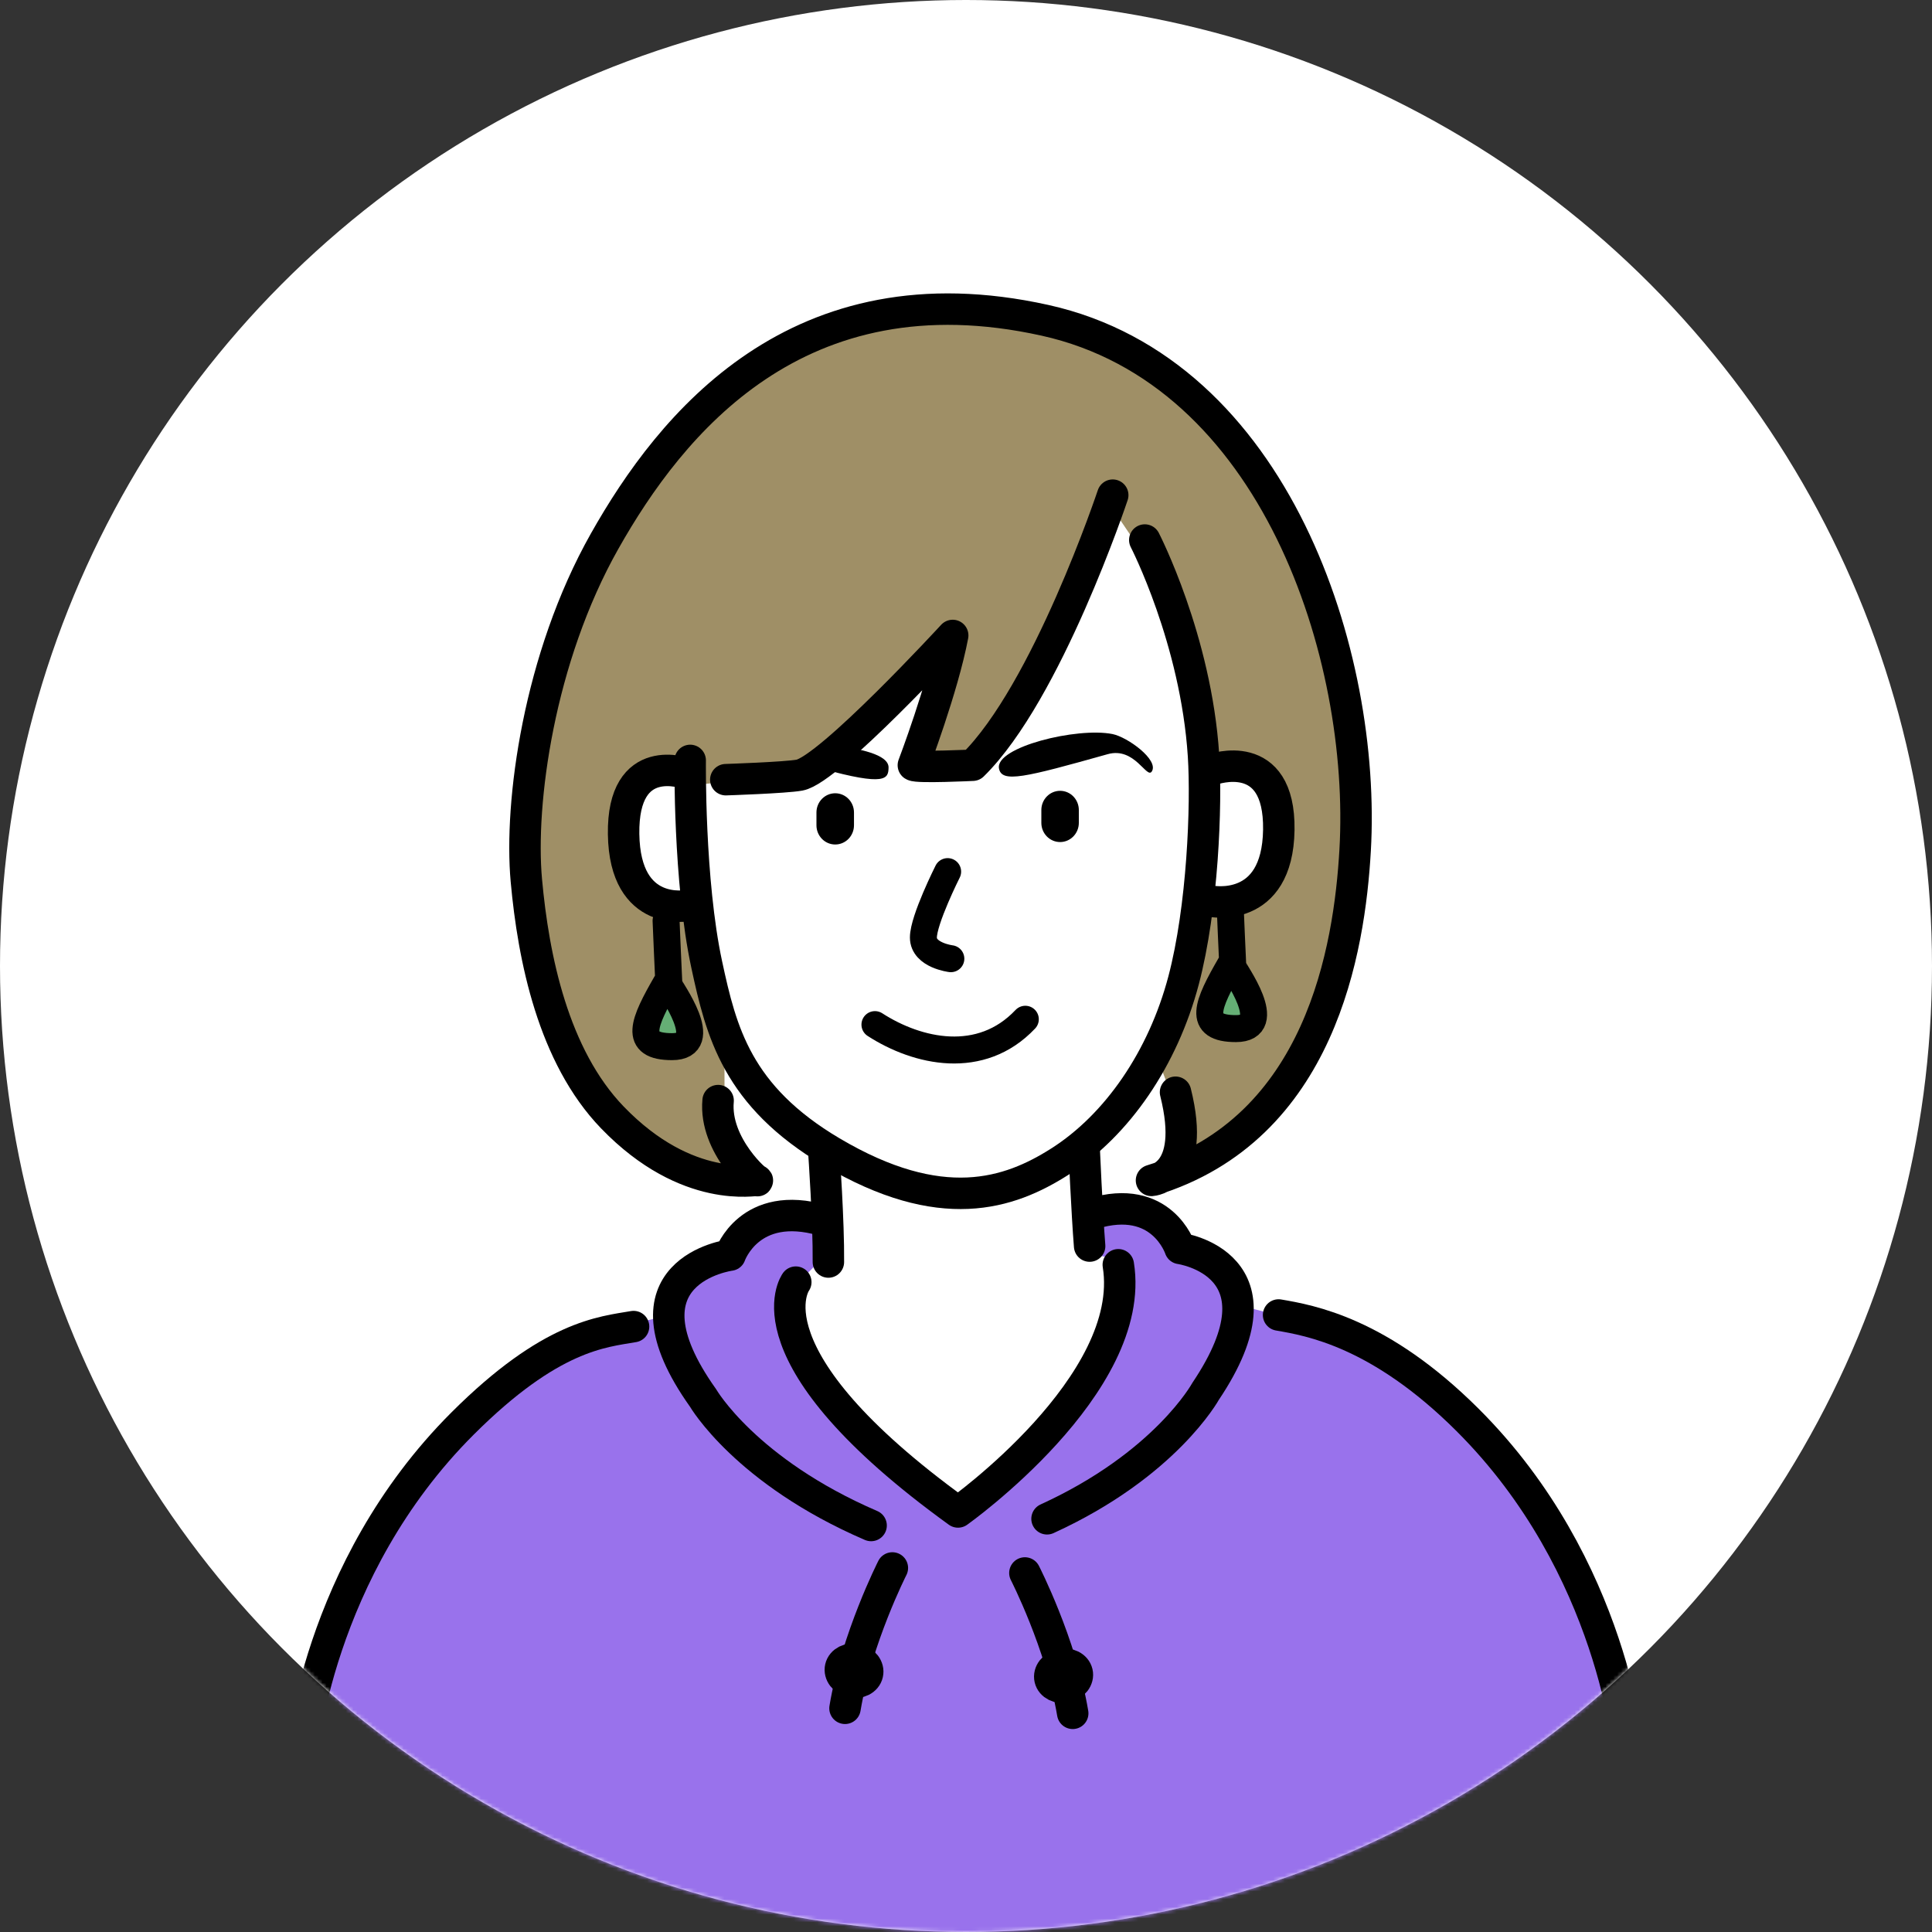<svg width="500" height="500" viewBox="0 0 500 500" fill="none" xmlns="http://www.w3.org/2000/svg">
<rect x="0" y="0" width="500" height="500" fill="#333333" stroke="none"/>
<circle cx="250" cy="250" r="250" fill="white"/>
<mask id="mask0_738_6955" style="mask-type:alpha" maskUnits="userSpaceOnUse" x="0" y="0" width="500" height="500">
<circle cx="250" cy="250" r="250" fill="white"/>
</mask>
<g mask="url(#mask0_738_6955)">
<path d="M256 79.5L283 87.5L299 95L316.5 109.5L330.5 133L345.5 165L349.5 197V223.5L345.5 254L330.5 283.5L310 301.5H304V285.5L299 272.5L304 259.5L310 234H316.5V250.5L313.5 264L319.5 267L325 264L319.5 250.5V234L330.5 223.5V207.5L325 199.5H311.5L307.5 174.5L301 151L287.5 131L280.5 146L269 174.5L251.5 197H237L245 168.5L210 199.5L177.5 203.5L170 199.5L162.5 207.5V226L170 234.5V254L167.5 268L171.5 269H177.5L175.5 264L171.5 254V234.5H180L187.5 271V285.5V292.5L194.5 306.5L175.5 303L162.5 292.5L148 276.5L141.5 259.5L134.5 220.5L138 189L148 158.5L162.5 131L180 105.5L204 91L227.5 79.5H256Z" fill="#9F8F66"/>
<path d="M89.5 412.5L79.5 440.5L89.5 459.5L188.5 506L308.5 502.5L374 482L421.5 440.5L404 401L388.5 376.5L367.5 357.5L346.5 344.5L321.5 338L316.5 329L304.5 322V319L293.5 311.5L282 315V324.5L290 326L288.5 340.5L279 363L248.5 391.5L214 363L206 347V332.5L214 324.5V315H197.5L188.5 324.5L177.5 329L172.5 340.5L156 344.5L130.5 357.5L105.5 384.5L89.5 412.5Z" fill="#9972EC"/>
<path d="M178 264L173.5 255L167.5 265.5L170 270H177L178 264Z" fill="#65AF75"/>
<path d="M313 260.5L318 251L325 260.5L321 266H313V260.5Z" fill="#65AF75"/>
<path d="M178.622 196.794C178.622 196.794 178.23 227.93 182.901 249.637C186.666 267.109 190.78 283.621 215.172 298.081C243.59 314.921 261.194 308.951 274.246 300.657C289.231 291.13 300.984 273.832 306.299 253.762C311.276 234.969 312.291 208.318 311.472 195.582C309.541 165.461 296.27 139.76 296.27 139.76" stroke="black" stroke-width="8.14" stroke-miterlimit="10" stroke-linecap="round" stroke-linejoin="round"/>
<path fill-rule="evenodd" clip-rule="evenodd" d="M216.154 205.295C218.839 205.295 221.01 207.522 221.01 210.272V213.579C221.01 216.329 218.839 218.555 216.154 218.555C213.469 218.555 211.297 216.329 211.297 213.579V210.272C211.297 207.522 213.469 205.295 216.154 205.295Z" fill="black"/>
<path fill-rule="evenodd" clip-rule="evenodd" d="M274.355 204.662C277.029 204.662 279.201 206.889 279.201 209.639V212.956C279.201 215.696 277.029 217.922 274.355 217.922C271.671 217.922 269.499 215.696 269.499 212.956V209.639C269.499 206.889 271.671 204.662 274.355 204.662Z" fill="black"/>
<path d="M226.434 265.167C237.49 272.304 253.849 275.96 265.352 263.781" stroke="black" stroke-width="6.98" stroke-miterlimit="10" stroke-linecap="round" stroke-linejoin="round"/>
<path d="M245.249 225.573C245.249 225.573 238.974 238.036 238.974 242.63C238.974 247.236 246.079 248.109 246.079 248.109" stroke="black" stroke-width="6.98" stroke-miterlimit="10" stroke-linecap="round" stroke-linejoin="round"/>
<path fill-rule="evenodd" clip-rule="evenodd" d="M298.092 199.642C296.793 201.727 293.694 193.214 286.676 195.178C265.177 201.214 259.218 202.709 258.531 198.856C257.559 193.356 278.72 188.139 287.91 189.973C291.828 190.758 299.958 196.674 298.092 199.642Z" fill="black"/>
<path fill-rule="evenodd" clip-rule="evenodd" d="M210.555 197.656C209.246 198.725 205.59 196.957 212.574 198.9C229.381 203.582 229.894 201.497 229.959 198.649C230.025 195.233 222.233 193.694 215.706 192.908C211.756 192.428 212.738 195.877 210.555 197.656Z" fill="black"/>
<path d="M163.965 343.318C155.857 344.726 142.575 345.588 119.755 368.364C81.732 406.299 78 455.006 78 455.006" stroke="black" stroke-width="8.14" stroke-miterlimit="10" stroke-linecap="round" stroke-linejoin="round"/>
<path d="M330.898 340.317C339.018 341.725 357.025 344.737 379.845 367.513C417.868 405.448 421.6 454.155 421.6 454.155" stroke="black" stroke-width="8.14" stroke-miterlimit="10" stroke-linecap="round" stroke-linejoin="round"/>
<path d="M213.218 298.223C213.218 298.223 214.484 316.209 214.386 326.609" stroke="black" stroke-width="8.14" stroke-miterlimit="10" stroke-linecap="round" stroke-linejoin="round"/>
<path d="M280.543 296.499C280.543 296.499 281.307 313.906 281.995 322.484" stroke="black" stroke-width="8.14" stroke-miterlimit="10" stroke-linecap="round" stroke-linejoin="round"/>
<path d="M304.226 282.672C309.759 304.794 298.005 305.492 298.005 305.492C341.877 292.101 349.244 245.457 350.706 220.083C353.609 169.881 330.211 96.128 270.416 82.89C206.386 68.702 173.559 109.792 156.479 140.055C139.399 170.307 134.39 207.816 136.223 227.886C138.046 247.956 143.175 273.308 158.476 289.187C177.957 309.388 195.844 305.165 196.008 305.492C196.499 306.463 184.756 296.51 185.847 284.833" stroke="black" stroke-width="8.14" stroke-miterlimit="10" stroke-linecap="round" stroke-linejoin="round"/>
<path d="M287.975 128.148C287.975 128.148 270.972 179.158 251.742 198.038C251.742 198.038 237.424 198.736 236.376 198.038C236.376 198.038 244.005 177.968 246.559 164.457C246.559 164.457 214.604 199.206 206.91 200.603C203.199 201.279 187.833 201.781 187.833 201.781" stroke="black" stroke-width="8.14" stroke-miterlimit="10" stroke-linecap="round" stroke-linejoin="round"/>
<path d="M177.673 200.21C177.673 200.21 161.073 193.945 161.39 215.871C161.706 237.807 178.197 234.325 178.197 234.325" stroke="black" stroke-width="8.14" stroke-miterlimit="10" stroke-linecap="round" stroke-linejoin="round"/>
<path d="M313.862 199.118C313.862 199.118 331.28 192.843 330.953 214.779C330.625 236.704 313.327 233.223 313.327 233.223" stroke="black" stroke-width="8.14" stroke-miterlimit="10" stroke-linecap="round" stroke-linejoin="round"/>
<path d="M172.38 238.265C172.38 238.265 173.046 254.362 173.144 254.897C173.34 255.846 184.538 270.874 173.93 270.874C163.769 270.874 166.53 264.632 172.489 254.297" stroke="black" stroke-width="6.98" stroke-miterlimit="10" stroke-linecap="round" stroke-linejoin="round"/>
<path d="M318.326 233.594C318.326 233.594 318.981 249.691 319.09 250.226C319.275 251.176 330.473 266.203 319.865 266.203C309.704 266.203 312.465 259.961 318.424 249.626" stroke="black" stroke-width="6.98" stroke-miterlimit="10" stroke-linecap="round" stroke-linejoin="round"/>
<path d="M205.95 331.815C205.95 331.815 191.959 350.816 247.934 391.294C247.934 391.294 294.414 358.313 289.416 327.319" stroke="black" stroke-width="8.14" stroke-miterlimit="10" stroke-linecap="round" stroke-linejoin="round"/>
<path d="M212.945 315.827C193.956 310.327 188.957 324.82 188.957 324.82C188.957 324.82 158.476 328.825 181.962 361.805C181.962 361.805 192.962 380.795 225.441 394.797" stroke="black" stroke-width="8.14" stroke-miterlimit="10" stroke-linecap="round" stroke-linejoin="round"/>
<path d="M282.759 314.103C300.679 308.602 305.404 323.095 305.404 323.095C305.404 323.095 334.172 327.09 312.007 360.081C312.007 360.081 301.628 379.071 270.972 393.062" stroke="black" stroke-width="8.14" stroke-miterlimit="10" stroke-linecap="round" stroke-linejoin="round"/>
<path d="M230.942 405.787C230.942 405.787 221.709 423.958 218.686 442.107" stroke="black" stroke-width="8.14" stroke-miterlimit="10" stroke-linecap="round" stroke-linejoin="round"/>
<path d="M265.243 407.085C265.243 407.085 274.563 425.256 277.619 443.406" stroke="black" stroke-width="8.14" stroke-miterlimit="10" stroke-linecap="round" stroke-linejoin="round"/>
<path fill-rule="evenodd" clip-rule="evenodd" d="M217.54 431.586C217.911 429.993 219.766 429.054 221.687 429.502C223.608 429.938 224.874 431.597 224.503 433.18C224.143 434.773 222.287 435.712 220.366 435.264C218.435 434.828 217.18 433.18 217.54 431.586Z" stroke="black" stroke-width="8.14" stroke-miterlimit="10" stroke-linecap="round" stroke-linejoin="round"/>
<path fill-rule="evenodd" clip-rule="evenodd" d="M278.764 432.874C278.393 431.292 276.527 430.353 274.585 430.8C272.642 431.237 271.365 432.885 271.736 434.478C272.107 436.072 273.984 436.999 275.927 436.563C277.859 436.115 279.136 434.467 278.764 432.874Z" stroke="black" stroke-width="8.14" stroke-miterlimit="10" stroke-linecap="round" stroke-linejoin="round"/>
</g>
</svg>
